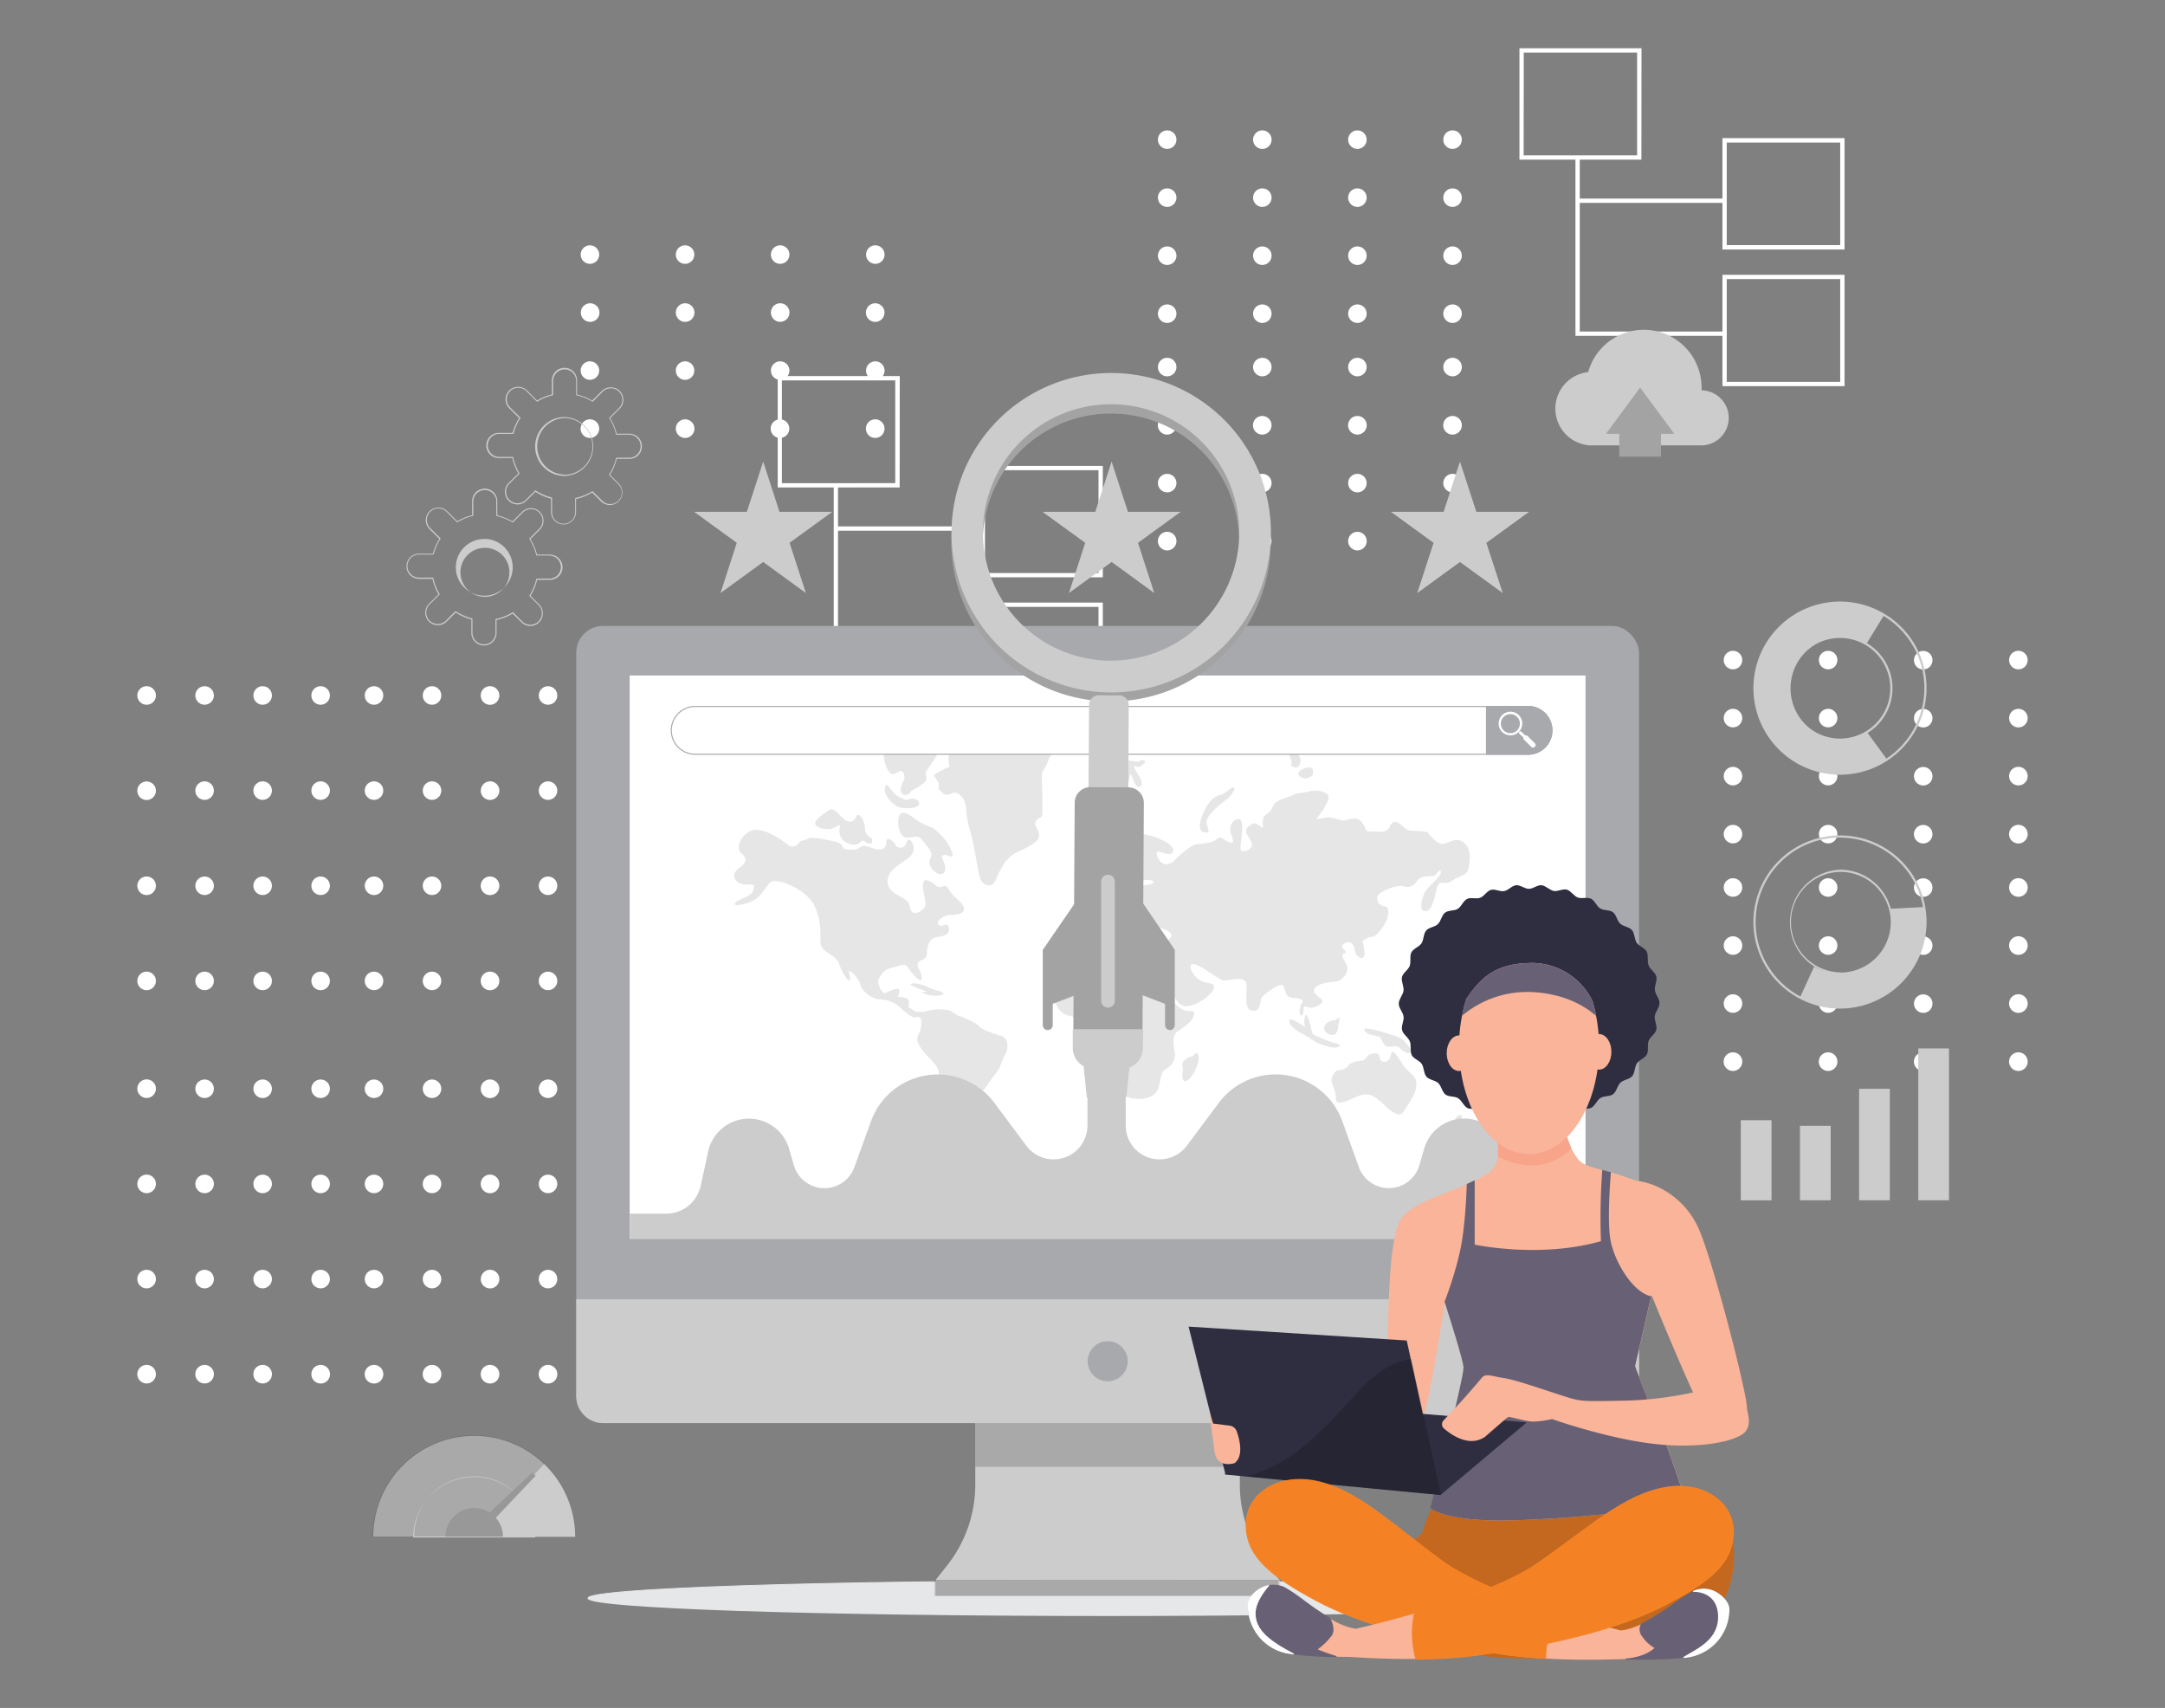 <svg id="ef14373c-96fa-4f86-8c21-c4b8b7423ccc" data-name="Layer 1" xmlns="http://www.w3.org/2000/svg" width="865.76" height="682.89" viewBox="0 0 865.76 682.89"><rect x="0" y="0" width="865.76" height="682.89" fill="#808080" stroke="none"/><g id="aebb2b91-57c2-419a-9eeb-df4a8d0e2b18" data-name="freepik--Graphics--inject-8"><path d="M656.38,63.83H607.61V19.3h48.81Zm-47.09-1.72h45.37V21H609.33Z" fill="#fff"/><path d="M737.6,154.39H688.79V109.87H737.6Zm-47.09-1.72h45.37V111.59H690.51Z" fill="#fff"/><path d="M737.6,99.76H688.79V55.23H737.6ZM690.51,98h45.37V57H690.51Z" fill="#fff"/><polygon points="690.44 134.28 630.01 134.28 630.01 63.04 631.73 63.04 631.73 132.56 690.44 132.56 690.44 134.28" fill="#fff"/><rect x="631.37" y="79.4" width="58.07" height="1.72" fill="#fff"/><path d="M359.76,194.9H311V150.37h48.81Zm-47.09-1.72H358V152.09H312.67Z" fill="#fff"/><path d="M441,285.46H392.16V240.93H441Zm-47.11-1.72h45.39V242.65H393.88Z" fill="#fff"/><path d="M441,230.83H392.16V186.3H441Zm-47.11-1.72h45.39V188H393.88Z" fill="#fff"/><polygon points="393.81 265.35 333.4 265.35 333.4 194.1 335.12 194.1 335.12 263.63 393.81 263.63 393.81 265.35" fill="#fff"/><rect x="334.76" y="210.47" width="58.07" height="1.72" fill="#fff"/><circle cx="466.74" cy="55.83" r="3.71" fill="#fff"/><circle cx="504.79" cy="55.83" r="3.71" fill="#fff"/><circle cx="542.81" cy="55.83" r="3.71" fill="#fff"/><circle cx="580.86" cy="55.83" r="3.71" fill="#fff"/><circle cx="466.74" cy="79.02" r="3.71" fill="#fff"/><circle cx="504.79" cy="79.02" r="3.71" fill="#fff"/><circle cx="542.81" cy="79.02" r="3.71" fill="#fff"/><circle cx="580.86" cy="79.02" r="3.71" fill="#fff"/><circle cx="466.74" cy="102.23" r="3.71" fill="#fff"/><circle cx="504.79" cy="102.23" r="3.71" fill="#fff"/><circle cx="542.81" cy="102.23" r="3.71" fill="#fff"/><circle cx="580.86" cy="102.23" r="3.71" fill="#fff"/><circle cx="466.74" cy="125.42" r="3.71" fill="#fff"/><circle cx="504.79" cy="125.42" r="3.71" fill="#fff"/><circle cx="542.81" cy="125.42" r="3.71" fill="#fff"/><circle cx="580.86" cy="125.42" r="3.71" fill="#fff"/><circle cx="466.74" cy="146.76" r="3.71" fill="#fff"/><circle cx="504.79" cy="146.76" r="3.71" fill="#fff"/><circle cx="542.81" cy="146.76" r="3.71" fill="#fff"/><circle cx="580.86" cy="146.76" r="3.71" fill="#fff"/><path d="M466.74,166.32a3.72,3.72,0,1,0,3.71,3.72,3.72,3.72,0,0,0-3.71-3.72Z" fill="#fff"/><path d="M504.79,166.32a3.72,3.72,0,1,0,3.69,3.73h0a3.7,3.7,0,0,0-3.68-3.72Z" fill="#fff"/><path d="M542.81,166.32a3.72,3.72,0,1,0,3.72,3.72,3.72,3.72,0,0,0-3.72-3.72Z" fill="#fff"/><path d="M580.86,166.32a3.72,3.72,0,1,0,3.71,3.72,3.72,3.72,0,0,0-3.71-3.72Z" fill="#fff"/><circle cx="466.74" cy="193.16" r="3.71" fill="#fff"/><circle cx="504.79" cy="193.16" r="3.71" fill="#fff"/><circle cx="542.81" cy="193.16" r="3.71" fill="#fff"/><circle cx="580.86" cy="193.16" r="3.71" fill="#fff"/><path d="M466.74,212.64a3.71,3.71,0,1,0,3.71,3.71,3.71,3.71,0,0,0-3.71-3.71Z" fill="#fff"/><path d="M504.79,212.64a3.71,3.71,0,1,0,3.69,3.73v0A3.71,3.71,0,0,0,504.79,212.64Z" fill="#fff"/><path d="M542.81,212.64a3.71,3.71,0,1,0,3.72,3.71,3.71,3.71,0,0,0-3.72-3.71Z" fill="#fff"/><path d="M580.86,212.64a3.71,3.71,0,1,0,3.71,3.71,3.71,3.71,0,0,0-3.71-3.71Z" fill="#fff"/><circle cx="693" cy="263.92" r="3.71" fill="#fff"/><circle cx="731.05" cy="263.92" r="3.71" fill="#fff"/><circle cx="769.08" cy="263.96" r="3.71" fill="#fff"/><path d="M807.14,267.63a3.71,3.71,0,1,0-3.72-3.71,3.71,3.71,0,0,0,3.72,3.71Z" fill="#fff"/><circle cx="693" cy="287.11" r="3.71" fill="#fff"/><circle cx="731.05" cy="287.11" r="3.71" fill="#fff"/><circle cx="769.08" cy="287.15" r="3.71" fill="#fff"/><path d="M807.14,283.42a3.71,3.71,0,1,0,3.71,3.71v0A3.71,3.71,0,0,0,807.14,283.42Z" fill="#fff"/><circle cx="693" cy="310.32" r="3.71" fill="#fff"/><circle cx="731.05" cy="310.32" r="3.71" fill="#fff"/><circle cx="769.08" cy="310.36" r="3.71" fill="#fff"/><path d="M807.14,306.61a3.71,3.71,0,1,0,3.71,3.71,3.71,3.71,0,0,0-3.71-3.71Z" fill="#fff"/><circle cx="693" cy="333.51" r="3.71" fill="#fff"/><circle cx="731.05" cy="333.51" r="3.71" fill="#fff"/><circle cx="769.07" cy="333.54" r="3.71" fill="#fff"/><path d="M807.14,329.8a3.72,3.72,0,1,0,3.71,3.71,3.71,3.71,0,0,0-3.71-3.71Z" fill="#fff"/><circle cx="693" cy="354.85" r="3.71" fill="#fff"/><circle cx="731.05" cy="354.85" r="3.71" fill="#fff"/><circle cx="769.08" cy="354.88" r="3.71" fill="#fff"/><path d="M807.14,358.56a3.72,3.72,0,1,0-3.72-3.71,3.71,3.71,0,0,0,3.72,3.71Z" fill="#fff"/><circle cx="693" cy="378.06" r="3.71" fill="#fff"/><circle cx="731.05" cy="378.06" r="3.71" fill="#fff"/><circle cx="769.08" cy="378.09" r="3.71" fill="#fff"/><path d="M807.14,374.34a3.72,3.72,0,1,0,3.71,3.72,3.71,3.71,0,0,0-3.71-3.72Z" fill="#fff"/><circle cx="693" cy="401.25" r="3.71" fill="#fff"/><circle cx="731.05" cy="401.25" r="3.71" fill="#fff"/><circle cx="769.08" cy="401.28" r="3.71" fill="#fff"/><path d="M807.14,397.53a3.72,3.72,0,1,0,3.71,3.72,3.72,3.72,0,0,0-3.71-3.72Z" fill="#fff"/><path d="M693,420.76a3.72,3.72,0,1,0,3.71,3.71,3.71,3.71,0,0,0-3.71-3.71Z" fill="#fff"/><path d="M731.05,420.76a3.72,3.72,0,1,0,3.71,3.71,3.71,3.71,0,0,0-3.71-3.71Z" fill="#fff"/><path d="M769.09,420.76a3.72,3.72,0,1,0,3.71,3.71,3.71,3.71,0,0,0-3.71-3.71Z" fill="#fff"/><path d="M807.14,420.76a3.72,3.72,0,1,0,3.71,3.71,3.71,3.71,0,0,0-3.71-3.71Z" fill="#fff"/><circle cx="235.91" cy="101.79" r="3.71" fill="#fff"/><circle cx="273.95" cy="101.79" r="3.71" fill="#fff"/><circle cx="311.98" cy="101.79" r="3.71" fill="#fff"/><circle cx="350.03" cy="101.79" r="3.71" fill="#fff"/><path d="M235.91,121.26a3.72,3.72,0,1,0,.17,0Z" fill="#fff"/><path d="M274,121.26a3.72,3.72,0,1,0,3.7,3.73h0A3.72,3.72,0,0,0,274,121.26Z" fill="#fff"/><path d="M311.91,121.26a3.71,3.71,0,1,0,.16,0Z" fill="#fff"/><path d="M350,121.26a3.72,3.72,0,1,0,3.71,3.72,3.73,3.73,0,0,0-3.71-3.72Z" fill="#fff"/><circle cx="235.91" cy="148.17" r="3.71" fill="#fff"/><circle cx="273.95" cy="148.17" r="3.71" fill="#fff"/><circle cx="311.98" cy="148.17" r="3.71" fill="#fff"/><circle cx="350.03" cy="148.17" r="3.71" fill="#fff"/><path d="M235.91,167.66a3.72,3.72,0,1,0,3.71,3.72,3.72,3.72,0,0,0-3.71-3.72Z" fill="#fff"/><path d="M274,167.66a3.72,3.72,0,1,0,3.7,3.73h0a3.7,3.7,0,0,0-3.68-3.72Z" fill="#fff"/><path d="M311.91,167.66a3.72,3.72,0,1,0,3.72,3.72,3.72,3.72,0,0,0-3.72-3.72Z" fill="#fff"/><path d="M350,167.66a3.72,3.72,0,1,0,3.71,3.72,3.73,3.73,0,0,0-3.71-3.72Z" fill="#fff"/><path d="M54.92,549.44a3.71,3.71,0,1,0,3.71-3.71,3.71,3.71,0,0,0-3.71,3.71Z" fill="#fff"/><path d="M54.92,511.41a3.71,3.71,0,1,0,3.71-3.71,3.71,3.71,0,0,0-3.71,3.71Z" fill="#fff"/><path d="M54.92,473.37a3.71,3.71,0,1,0,3.71-3.72,3.71,3.71,0,0,0-3.71,3.72Z" fill="#fff"/><path d="M62.34,435.32A3.71,3.71,0,1,0,58.63,439a3.71,3.71,0,0,0,3.71-3.71Z" fill="#fff"/><path d="M78.11,549.44a3.71,3.71,0,1,0,3.71-3.71,3.71,3.71,0,0,0-3.71,3.71Z" fill="#fff"/><circle cx="81.82" cy="511.41" r="3.71" fill="#fff"/><circle cx="81.82" cy="473.37" r="3.71" fill="#fff"/><circle cx="81.82" cy="435.32" r="3.71" fill="#fff"/><path d="M101.32,549.44a3.71,3.71,0,1,0,3.71-3.71,3.71,3.71,0,0,0-3.71,3.71Z" fill="#fff"/><circle cx="105.03" cy="511.41" r="3.71" fill="#fff"/><circle cx="105.03" cy="473.37" r="3.71" fill="#fff"/><circle cx="105.03" cy="435.32" r="3.71" fill="#fff"/><path d="M124.52,549.44a3.72,3.72,0,1,0,3.72-3.71,3.72,3.72,0,0,0-3.72,3.71Z" fill="#fff"/><circle cx="128.22" cy="511.41" r="3.71" fill="#fff"/><circle cx="128.22" cy="473.37" r="3.71" fill="#fff"/><circle cx="128.22" cy="435.32" r="3.71" fill="#fff"/><path d="M145.84,549.44a3.72,3.72,0,1,0,3.72-3.71,3.71,3.71,0,0,0-3.72,3.71Z" fill="#fff"/><circle cx="149.56" cy="511.41" r="3.71" fill="#fff"/><circle cx="149.56" cy="473.37" r="3.71" fill="#fff"/><circle cx="149.56" cy="435.32" r="3.71" fill="#fff"/><path d="M169.05,549.44a3.72,3.72,0,1,0,3.71-3.71,3.71,3.71,0,0,0-3.71,3.71Z" fill="#fff"/><circle cx="172.76" cy="511.41" r="3.71" fill="#fff"/><circle cx="172.76" cy="473.37" r="3.71" fill="#fff"/><circle cx="172.76" cy="435.32" r="3.71" fill="#fff"/><path d="M192.24,549.44a3.72,3.72,0,1,0,3.72-3.71,3.71,3.71,0,0,0-3.72,3.71Z" fill="#fff"/><path d="M192.24,511.41A3.72,3.72,0,1,0,196,507.7a3.71,3.71,0,0,0-3.72,3.71Z" fill="#fff"/><path d="M192.24,473.37a3.72,3.72,0,1,0,3.72-3.72,3.71,3.71,0,0,0-3.72,3.72Z" fill="#fff"/><path d="M192.24,435.32a3.72,3.72,0,1,0,3.72-3.71,3.71,3.71,0,0,0-3.72,3.71Z" fill="#fff"/><path d="M215.43,549.44a3.72,3.72,0,1,0,3.72-3.71h0A3.72,3.72,0,0,0,215.43,549.44Z" fill="#fff"/><circle cx="219.15" cy="511.41" r="3.71" fill="#fff"/><circle cx="219.15" cy="473.37" r="3.71" fill="#fff"/><circle cx="219.15" cy="435.32" r="3.71" fill="#fff"/><path d="M54.92,392.2a3.71,3.71,0,1,0,3.71-3.71,3.71,3.71,0,0,0-3.71,3.71Z" fill="#fff"/><path d="M54.92,354.16a3.71,3.71,0,1,0,3.71-3.71,3.71,3.71,0,0,0-3.71,3.71Z" fill="#fff"/><path d="M54.92,316.11a3.71,3.71,0,1,0,3.76-3.66h0A3.7,3.7,0,0,0,54.92,316.11Z" fill="#fff"/><path d="M62.34,278.07a3.71,3.71,0,1,0-3.71,3.71,3.71,3.71,0,0,0,3.71-3.71Z" fill="#fff"/><circle cx="81.82" cy="392.2" r="3.71" fill="#fff"/><circle cx="81.82" cy="354.16" r="3.71" fill="#fff"/><circle cx="81.82" cy="316.11" r="3.71" fill="#fff"/><circle cx="81.82" cy="278.07" r="3.71" fill="#fff"/><circle cx="105.03" cy="392.2" r="3.71" fill="#fff"/><circle cx="105.03" cy="354.16" r="3.71" fill="#fff"/><circle cx="105.03" cy="316.11" r="3.71" fill="#fff"/><circle cx="105.03" cy="278.07" r="3.71" fill="#fff"/><circle cx="128.22" cy="392.2" r="3.71" fill="#fff"/><circle cx="128.22" cy="354.16" r="3.71" fill="#fff"/><circle cx="128.22" cy="316.11" r="3.71" fill="#fff"/><circle cx="128.22" cy="278.07" r="3.71" fill="#fff"/><circle cx="149.56" cy="392.2" r="3.71" fill="#fff"/><circle cx="149.56" cy="354.16" r="3.71" fill="#fff"/><circle cx="149.56" cy="316.11" r="3.71" fill="#fff"/><circle cx="149.56" cy="278.07" r="3.71" fill="#fff"/><circle cx="172.76" cy="392.2" r="3.71" fill="#fff"/><circle cx="172.76" cy="354.16" r="3.71" fill="#fff"/><circle cx="172.76" cy="316.11" r="3.71" fill="#fff"/><circle cx="172.76" cy="278.07" r="3.71" fill="#fff"/><path d="M192.24,392.2a3.72,3.72,0,1,0,3.72-3.71,3.71,3.71,0,0,0-3.72,3.71Z" fill="#fff"/><path d="M192.24,354.16a3.72,3.72,0,1,0,3.72-3.71,3.71,3.71,0,0,0-3.72,3.71Z" fill="#fff"/><path d="M192.24,316.11A3.72,3.72,0,1,0,196,312.4a3.72,3.72,0,0,0-3.72,3.71Z" fill="#fff"/><path d="M192.24,278.07a3.72,3.72,0,1,0,3.72-3.71,3.71,3.71,0,0,0-3.72,3.71Z" fill="#fff"/><circle cx="219.15" cy="392.2" r="3.71" fill="#fff"/><circle cx="219.15" cy="354.16" r="3.71" fill="#fff"/><circle cx="219.15" cy="316.11" r="3.71" fill="#fff"/><circle cx="219.15" cy="278.07" r="3.71" fill="#fff"/></g><path d="M680.44,156V155a23.09,23.09,0,0,0-45.34-6.22A14.7,14.7,0,0,0,635,178v.08h45.21a11,11,0,1,0,.18-22Z" fill="#ccc"/><polygon points="669.53 173.46 655.87 154.96 642.2 173.46 647.53 173.46 647.53 182.58 664.2 182.58 664.2 173.46 669.53 173.46" fill="#ccc"/><g opacity="0.2"><polygon points="669.53 173.46 655.87 154.96 642.2 173.46 647.53 173.46 647.53 182.58 664.2 182.58 664.2 173.46 669.53 173.46"/></g><g id="a0956325-f1a2-4fee-9645-4a6dfb6430d6" data-name="freepik--Gears--inject-2"><path d="M193.54,258.07h-.26a5,5,0,0,1-4.78-5.3v-5.1a21.75,21.75,0,0,1-6.26-2.75l-3.59,3.58a5,5,0,0,1-7.12-7.12l3.83-3.76a21.13,21.13,0,0,1-2.43-6.18h-5.35a5,5,0,1,1,0-10.07h5.53a21.29,21.29,0,0,1,2.59-5.9l-3.95-3.93a5,5,0,0,1,7.13-7.12l4,4a21.12,21.12,0,0,1,5.92-2.43v-5.58a5,5,0,0,1,10.07,0v5.63a21.74,21.74,0,0,1,6.07,2.43l3.82-3.82a5,5,0,0,1,7.11,7.12l-3.76,3.77a21.08,21.08,0,0,1,2.62,6.18h5.11a.2.2,0,0,1,.15.06,5,5,0,0,1-.14,10.06h-5.07a21.32,21.32,0,0,1-2.64,6.37l3.47,3.47a5.06,5.06,0,0,1,0,7.13h0a5,5,0,0,1-7.1,0L205,245.32a21.06,21.06,0,0,1-6.44,2.58v4.88a4.34,4.34,0,0,1,0,.51A5,5,0,0,1,193.54,258.07Zm-11.32-13.64a.2.2,0,0,1,.11,0,21.08,21.08,0,0,0,6.44,2.83.23.23,0,0,1,.16.21v5.28a4.62,4.62,0,0,0,4.37,4.86,4.62,4.62,0,0,0,4.84-4.37,3.84,3.84,0,0,0,0-.48v-5.06a.21.21,0,0,1,.17-.21,20.6,20.6,0,0,0,6.62-2.66.23.23,0,0,1,.27,0l3.62,3.62a4.61,4.61,0,0,0,6.51,0h0a4.62,4.62,0,0,0,0-6.52l-3.59-3.59a.21.21,0,0,1,0-.27,20.87,20.87,0,0,0,2.71-6.54.21.21,0,0,1,.21-.17h5.23a4.61,4.61,0,0,0,0-9.21.29.29,0,0,1-.13-.05h-5.14a.21.21,0,0,1-.21-.17,20.71,20.71,0,0,0-2.69-6.35.23.23,0,0,1,0-.27l3.88-3.89a4.6,4.6,0,0,0-6.51-6.51l-3.93,3.93a.21.21,0,0,1-.26,0,21.48,21.48,0,0,0-6.26-2.5.22.22,0,0,1-.17-.21v-5.79a4.61,4.61,0,0,0-9.21,0v5.74a.21.21,0,0,1-.17.21,20.61,20.61,0,0,0-6.11,2.5.21.21,0,0,1-.26,0l-4.14-4.15a4.61,4.61,0,1,0-6.53,6.51l4.07,4.06a.21.21,0,0,1,0,.27,20.76,20.76,0,0,0-2.66,6.08.23.23,0,0,1-.21.16h-5.7a4.61,4.61,0,1,0,0,9.22h5.52a.21.21,0,0,1,.21.17,20.83,20.83,0,0,0,2.5,6.35.21.21,0,0,1,0,.26l-3.94,3.89a4.6,4.6,0,1,0,6.51,6.5l3.71-3.7A.25.25,0,0,1,182.22,244.43ZM194,238.64h-.05a.21.21,0,0,1-.12,0,9.8,9.8,0,1,1,.17,0Zm-.05-23.12a11.33,11.33,0,1,0,0,22.65.28.28,0,0,1,.12,0,11.35,11.35,0,0,0-.12-22.69Z" fill="#ccc"/><path d="M225.39,209.68h-.26a5.06,5.06,0,0,1-4.78-5.3v-5a21.25,21.25,0,0,1-6.24-2.75l-3.59,3.58a5,5,0,1,1-7.13-7.12l3.91-3.78a21.64,21.64,0,0,1-2.43-6.17h-5.35a5,5,0,0,1-.07-10.06H205a21.42,21.42,0,0,1,2.59-5.9l-3.94-3.93a5,5,0,0,1,0-7.12h0a5,5,0,0,1,3.55-1.46h0a5,5,0,0,1,3.56,1.47l4,4a21.12,21.12,0,0,1,5.92-2.43V152.1a5,5,0,0,1,10.07,0v5.63a21.44,21.44,0,0,1,6.07,2.43l3.82-3.82a5,5,0,0,1,3.56-1.47,5,5,0,0,1,3.57,8.59l-3.78,3.77a21.2,21.2,0,0,1,2.62,6.18h5.07a5,5,0,0,1,0,10.07h-5.07a21.39,21.39,0,0,1-2.67,6.37l3.47,3.47a5,5,0,0,1-7.11,7.13l-3.51-3.51a21.16,21.16,0,0,1-6.44,2.58v4.88a4.34,4.34,0,0,1,0,.51A5,5,0,0,1,225.39,209.68Zm-11.31-13.59a.19.19,0,0,1,.12,0,20.71,20.71,0,0,0,6.42,2.82.23.23,0,0,1,.16.21v5.23a4.62,4.62,0,1,0,9.22.49,3.68,3.68,0,0,0,0-.47v-5.07a.21.21,0,0,1,.17-.21,20.8,20.8,0,0,0,6.62-2.65.2.2,0,0,1,.26,0l3.63,3.62a4.61,4.61,0,1,0,6.51-6.52L243.6,190a.21.21,0,0,1,0-.26,21.09,21.09,0,0,0,2.74-6.55.21.21,0,0,1,.21-.17h5.23a4.61,4.61,0,0,0,0-9.21h-5.23a.21.21,0,0,1-.21-.17,20.82,20.82,0,0,0-2.69-6.35.23.23,0,0,1,0-.27l3.89-3.89a4.61,4.61,0,0,0-3.26-7.87h0a4.64,4.64,0,0,0-3.26,1.36l-3.93,3.93a.21.21,0,0,1-.26,0,21.21,21.21,0,0,0-6.26-2.5.21.21,0,0,1-.17-.21V152.1a4.61,4.61,0,0,0-9.21,0v5.74a.21.21,0,0,1-.17.21,20.71,20.71,0,0,0-6.1,2.5.23.23,0,0,1-.27,0l-4.14-4.15a4.57,4.57,0,0,0-3.26-1.34h0a4.55,4.55,0,0,0-3.25,1.34h0a4.61,4.61,0,0,0,0,6.5l4.06,4.06a.21.21,0,0,1,0,.27,20.88,20.88,0,0,0-2.66,6.08.21.21,0,0,1-.21.16h-5.75a4.61,4.61,0,0,0,.06,9.21H205a.21.21,0,0,1,.21.16,21.07,21.07,0,0,0,2.51,6.36.23.23,0,0,1,0,.27l-4,3.89a4.61,4.61,0,0,0,6.53,6.51l3.71-3.71A.22.22,0,0,1,214.08,196.09Zm11.76-5.79a.23.23,0,0,1-.14,0A11.76,11.76,0,0,1,214,178.52a11.78,11.78,0,0,1,11.75-11.77h0a11.78,11.78,0,0,1,.05,23.55Zm0-.47a.25.25,0,0,1,.12,0,11.35,11.35,0,0,0-.13-22.69h0a11.33,11.33,0,0,0,0,22.65Z" fill="#ccc"/></g><path d="M189.64,574.1a40.38,40.38,0,0,0-40.38,40.36H230A40.38,40.38,0,0,0,189.64,574.1Z" fill="#ccc"/><g opacity="0.2"><path d="M197.61,606.41l19.84-21.17a40.36,40.36,0,0,0-68.19,29.23h48.21Z" fill="#231f20"/><path d="M197.47,614.69H149.26a.18.18,0,0,1-.15-.07.2.2,0,0,1-.06-.15,40.57,40.57,0,0,1,68.54-29.39.21.21,0,0,1,0,.3l-19.78,21.11-.13,8A.23.23,0,0,1,197.47,614.69Zm-48-.43h47.78l.14-7.86a.2.2,0,0,1,.06-.14l19.68-21a40.14,40.14,0,0,0-67.66,29Z" fill="#231f20"/></g><path d="M213.86,614.73H165.42a.22.22,0,0,1-.22-.22,24.44,24.44,0,0,1,48.87,0A.22.22,0,0,1,213.86,614.73Zm-48.23-.43h48a24,24,0,0,0-48,0Z" fill="#ccc"/><path d="M214.18,590.05l-1.34-1.34-17,16a11.41,11.41,0,0,0-6.19-1.82,11.53,11.53,0,0,0-11.53,11.53h23a11.5,11.5,0,0,0-2.85-7.58Z" fill="#ccc"/><path d="M214.18,590.05l-1.34-1.34-17,16a11.41,11.41,0,0,0-6.19-1.82,11.53,11.53,0,0,0-11.53,11.53h23a11.5,11.5,0,0,0-2.85-7.58Z" fill="#231f20" opacity="0.3"/><path d="M735.79,309.76a34.62,34.62,0,1,1,34.62-34.62A34.66,34.66,0,0,1,735.79,309.76Zm0-68.35a33.73,33.73,0,1,0,33.73,33.73A33.76,33.76,0,0,0,735.79,241.41Zm0,54.78h0a21,21,0,1,1,21-21A21,21,0,0,1,735.79,296.19Zm0-41.11a20.11,20.11,0,0,0,0,40.22h0a20.11,20.11,0,0,0,0-40.22Z" fill="#ccc"/><path d="M754.67,303.76l-8.1-11.09a20.33,20.33,0,0,1-10.78,3.08,20.56,20.56,0,0,1,0-41.09,20.27,20.27,0,0,1,10.52,2.87l7.15-11.67a34.17,34.17,0,1,0,1.31,57.83Z" fill="#ccc"/><path d="M735.79,403.26a34.62,34.62,0,1,1,34.62-34.62A34.66,34.66,0,0,1,735.79,403.26Zm0-68.35a33.73,33.73,0,1,0,33.73,33.73A33.76,33.76,0,0,0,735.79,334.91Zm.11,54.83h-.11a.44.44,0,0,1-.25-.08,21,21,0,0,1,.28-41.94h0a21,21,0,0,1,0,42Zm-.08-41.13a20.09,20.09,0,0,0,0,40.17.45.45,0,0,1,.25.07,20.12,20.12,0,0,0-.2-40.24Z" fill="#ccc"/><path d="M756.35,368.77a20.54,20.54,0,0,1-30.89,17.72L719.71,399A34.17,34.17,0,0,0,770,368.77a33,33,0,0,0-.58-6.12l-13.72.73A21.25,21.25,0,0,1,756.35,368.77Z" fill="#ccc"/><rect x="696.13" y="447.89" width="12.28" height="32.04" fill="#ccc"/><rect x="719.79" y="450.13" width="12.28" height="29.78" fill="#ccc"/><rect x="743.44" y="435.33" width="12.28" height="44.58" fill="#ccc"/><rect x="767.1" y="419.19" width="12.28" height="60.72" fill="#ccc"/><g id="b83997b0-02ca-439c-a3b6-08c0f1ade528" data-name="freepik--Stars--inject-2"><polygon points="305.19 184.55 311.7 204.64 332.81 204.64 315.74 217.03 322.26 237.12 305.19 224.7 288.12 237.12 294.63 217.03 277.56 204.64 298.67 204.64 305.19 184.55" fill="#ccc"/><polygon points="444.52 184.55 451.04 204.64 472.14 204.64 455.07 217.03 461.59 237.12 444.52 224.7 427.45 237.12 433.96 217.03 416.89 204.64 438 204.64 444.52 184.55" fill="#ccc"/><polygon points="583.82 184.55 590.37 204.64 611.47 204.64 594.38 217.03 600.92 237.12 583.82 224.7 566.75 237.12 573.27 217.03 556.2 204.64 577.3 204.64 583.82 184.55" fill="#ccc"/></g><ellipse cx="443.08" cy="638.96" rx="207.94" ry="6.95" fill="#e6e7e8"/><path d="M443.08,646.13c-55.54,0-107.76-.73-147-2-19.1-.64-34.1-1.38-44.57-2.21-16.54-1.31-16.54-2.44-16.54-2.92s0-1.61,16.54-2.92c10.47-.83,25.47-1.57,44.57-2.21,39.28-1.31,91.5-2,147-2s107.77.73,147.05,2c19.1.64,34.09,1.38,44.57,2.21,16.54,1.31,16.54,2.44,16.54,2.92s0,1.61-16.54,2.92c-10.48.83-25.47,1.57-44.57,2.21C550.85,645.4,498.63,646.13,443.08,646.13Zm0-13.91c-55.54,0-107.75.72-147,2-57.77,1.93-60.69,4.25-60.69,4.7s2.92,2.77,60.69,4.7c39.28,1.31,91.49,2,147,2s107.76-.73,147-2c57.77-1.93,60.7-4.26,60.7-4.7s-2.93-2.77-60.7-4.7C550.84,632.94,498.62,632.22,443.08,632.22Z" fill="#e6e7e8"/><rect x="230.43" y="250.26" width="425" height="318.75" rx="10.72" fill="#a7a9ac"/><path d="M495.8,593.58v-35.9H390v35.9a52,52,0,0,1-11.22,32.28l-4.63,5.84H511.66L507,625.86A52,52,0,0,1,495.8,593.58Z" fill="#ccc"/><g opacity="0.2"><rect x="390.04" y="557.68" width="105.74" height="28.82" fill="#231f20"/></g><rect x="374.19" y="631.7" width="137.49" height="6.41" fill="#ccc"/><g opacity="0.2"><rect x="373.76" y="631.7" width="137.49" height="6.41" fill="#231f20"/></g><path d="M230.43,519.5h425v38.82A10.72,10.72,0,0,1,644.7,569H241.15a10.72,10.72,0,0,1-10.72-10.72h0Z" fill="#ccc"/><rect x="251.8" y="270.09" width="382.24" height="225.2" fill="#fff"/><g opacity="0.1"><path d="M320.09,336.29s-2.14,3.79-5.06,1.44-10.11-7.23-14.64-5.55-6.13,7.24-4,8.92,2.65,3.62-.81,6-1.86,5.55,1.08,6.32,5.05-.48,4.79,1.27,0,2.64-4.53,4.57-4.26,3.62,1.59,1.94,6.66-5.55,9.32-8.21,14.12,2.66,17.32,8.21,2.93,11.08,2.93,15.43,6.12,4.82,7.45,8.69,3.79,7.47,4.26,6.51-.27-2.18-.27-3.38,4,2.64,4.54,5.3,5.05,5.79,7.44,5.79A12.93,12.93,0,0,1,359,402c1.61,1.44,5.34,4.83,6.66,4.83s1.33-.73,2.14,0,.8,2.9.26,5.06-2.66,2.89.27,7.24,7.15,6.41,7.15,10.49-4.52,19-4.52,23.4,4.26,9.41,5.86,8.92.27-2.89.27-5.05,2.67-3.86,2.67-5.79,1.86-4.1,3.45-5.55,4.26-2.4,5.86-4.82,4.26-4.58,5.33-6.32a57.57,57.57,0,0,1,3.72-5.05c2.41-3.14,2.41-5.55,3.8-7.73s1.6-6.51-1.6-7.47-7.72-2.41-8.84-3.85-6.92-3.87-8-4.11-2.66-2.16-4.79-2.4a30.43,30.43,0,0,0-4.26-.24,28,28,0,0,0-4.8,1h-3.46l-2.93-1.94s1.07-3.13-1.06-3.61a15.76,15.76,0,0,0-3.2-.48s1.6-2.9,0-3.14-4.53,1.68-5.32,1.68-3.47-4.09-2.14-6,2.4-3.61,5.06-4.09,5.05-2.42,6.65,0,5.33,6.75,5.33,4.09-1.87-4.09-1.6-5.77,3.72-1,3.72-4.35,1.34-5.31,2.94-6,6.13-.24,5.85-3.62-2.39-.24-4-1.45,1.61-4.09,4.81-4.09,5.85-.73,5.05-3.14-4.26-3.85-5.86-7-3.19.24-5.06-1.45-5.05-3.8-5.32-.72,1.59,7,.8,8.92-4.53,3.86-5.59,1.69,0-3.13-2.93-4.82-6.13-3.14-6.4-6.32,1.87-5.31,4.53-7.24,6.13-3.62,5.86-6.76-2.4-4.33-2.93-1.92a2.4,2.4,0,0,1-4.53.48c-1.06-1.93-3.46-2.89-3.46-1.2s-.53,3.37-2.67,3.37-5.32-1.69-6.65-1.45-1.87,1.45-3.46,1.45-4.26.49-4.79-1.26-4-2.16-6.4-2.65a26.21,26.21,0,0,0-6.66-.72A13.26,13.26,0,0,1,320.09,336.29Z"/><path d="M376,396.33s-1.34,0-5.6-1.92-7.72-1.26-5.59-.25,6.12,2.41,6.12,2.41-4.52-.24-.53,1S379.74,397.79,376,396.33Z"/><path d="M428.47,383.79a28.09,28.09,0,0,1-2.14,5.31c-.79,1-4,2.42-4.79,5.06a11.87,11.87,0,0,0,1.6,8.92c1.6,2.42,2.93,2.66,6.66,3.63s9.31,0,11.45.24-.8,4.1-.8,5.3,5.33,3.62,5.59,5.79-2.12,6.76,0,9.64,2.93,4.83,2.93,6.52-.79,4.34,4.53,5.06,9.05-1.44,9.86-4.58.8-6.32,3.18-7.48a6.31,6.31,0,0,0,3.2-6.75c-.53-2.65-1.06-6.51,1.06-8s6.4-4.1,6.67-6.75-2.13-.24-5.59-2.66-7.19-9.64-8-11.56-.8-3.63,2.12,0,3.73,10.84,8.26,10.84,10.92-5.05,11.18-7.47-2.65-1-5.85-3.13-5.33-7.49-1.34-6,9.33,6.32,11.45,6.32,8.52-2.18,8.79,1.68-1.26,10.11,2.4,10.38,2.67-3.87,3.73-5.31,6.93-5.79,8.26-4.83.53,4.83,4,5,4.79,1,3.73,2.18-1.33,5.3,0,4.81-.27-4.57,2.14-3.37,6.11-1.2,6.11-2.41-4.52-2.65-3.19-4.82,5.59-2.66,8.51-2.9,5.6-4.34,4.28-6.75-2.4-4.1-.81-4.58-1.06-1.93-1.06-2.66,2.4-2.65,4-1.2.8,3.38,2.14,4.83,2.92,1.2,2.92-.73a27.07,27.07,0,0,0-.8-5.06s2.4-1.93,3.73-1.69,5.06-4.1,6.13-7.23.27-5.06-1.34-5.06S549.1,359,552,357.07s7.46-3.38,9.59-2.65,3.79-.25,5-2.17,4.53-1.93,6.12-1.93,3.2-3.62,3.46-1.68-5.58,6-6.66,8.67-2.12,6.76.27,7,3.46-3.87,4-5.79.81-5.31,2.4-5.55,2.41.72,4.79-1,5.6-1.93,6.14-4.35,1.59-7.71-1.34-10.36-4.8-1-8,0-6.92-4.59-6.92-4.59a42,42,0,0,0-6.13-.48c-3.2,0-4.52-3.37-6.66-3.61s-1.86,2.89-4,3.61-2.65.24-4.26.24-3.18.48-3.72-1-1.86-3.86-3.72-4.1-4,.73-5.06.73-4.79-1.27-5.85-1.27-5.06.73-5.06.73,5.86-7.48,4.79-9.4-5.33-2.42-7.72-1.69-4.79.48-6.39,1.45-6.12,1.68-7.46,3.61-1.06,2.66-2.92,3.86-1.87,3.13-1.61,5.06-2.39-2.18-4.26-1-2.93,1.94-2.4,3.62,2.67,3.63,2.14,5.31-4.53,3.13-4.53.72,2.12-11.81-.8-11.57-3.72,3.62-2.93,6,1.33,3.38-.26,3.38-3.8-3.14-5.33-1.46-6.13,1.94-8.26,2.18-5.32,3.37-6.92,4.57-2.13,3.15-5.05,3.39-4.79-5.06-3.45-5.06,6.11,2.42,6.11-.48-7.45-5.79-11.18-6.32-9.58,1-10.65,4.1-.54,7.72-4,10.86-5.6,6.75-2.93,6.75,4.26-3.62,4.52-.72a2.32,2.32,0,0,0,2.36,2.26,2.29,2.29,0,0,0,1.9-1.06c.8-1.44.8-4.34.8-7s4.79-7.49,5.6-5.31-2.67,5.55-2.67,7.71,4,.49,6.13.49,3.72,1.44.27,1.92-3.73.48-4.54,2.66.28,3.61-2.92,4.35S441,360.34,439.4,363s-2.4,4.11-4,4.59-4.8.24-4.27,2.41,2.13,1,1.34,3.14-3.47-1.27-4.53.48,1.59,9.4,4,7.23a17.39,17.39,0,0,0,3.73-5.55s2.38-.24,2.92-1.27,4-3.13,5,0,2.66,2.42,2.66,3.86-2.66,3.13-.27,2.17,3.79-.72,2.93-3.61-3.79-6.32-2.13-5.55a11.35,11.35,0,0,1,4.27,4.81c.8,1.7,4.79,6.53,5.32,4.59s-.53-5.31.27-5.31,2.4-1.92,2.93-3.79,7.18.24,8.52,1.94-1.34,3.37-4.21,3.37-6.66,1.92-4.26,3.62,6.12-1.94,6.65.72-.8,5-2.92,5-4.8-1-6.66-1-2.14,2.41-5.59,1.69-4.27-3.61-6.93-5.31-5.05-.48-7.19.24S429.81,381.86,428.47,383.79Z"/><path d="M493.71,315.54a12.1,12.1,0,0,1-3.46,4.34c-2.13,1.45-7.73,6-7.73,8.68s2.4,5.06-1.32,4.1.79-10.61,3.46-13,2.67-1.2,4.79-2.41S493.44,313.61,493.71,315.54Z"/><path d="M533.92,407.91s-3.19,0-4.26,2.42,3.2,4.57,4.53,2.89.8-3.87,1.33-5.06S535.52,406.46,533.92,407.91Z"/><path d="M524.62,412.49s-1.86-8.85-2.67-6.32a7.35,7.35,0,0,0,0,4.59s-7.18-5.31-6.38-2.18,6.38,5.06,9,7,2.93,1.69,6.66,2.89,6.12-.72,3.2-1.27-7.73-2.89-8.85-3.37A1.69,1.69,0,0,1,524.62,412.49Z"/><path d="M556.29,413.7s-12-4.1-10.65-1.69,5.6,1.69,6.39,2.89,1.33,3.62,3.2,3.62,3.47-.72,4.53.49,3.46,2.89,4.26,1.68-1.06-2.65-2.4-4.34S556.29,413.7,556.29,413.7Z"/><path d="M556.29,421.17s-.26,3.63-2.93,3.38-.53-3.86-4-3.38-2.92,2.9-4.79,2.9-5.06,1-5.33,1.93-2.4,1.93-4,1.93-3.2,3.14-2.67,4.82,1.6,3.86,1.6,5.55,0,3.13,2.93,2.41,7.46-4.1,10.92-2.89,6.4,5.31,8.52,6.51,3.46,2.41,5.32-.72,4.54-6.32,4.54-10.11-2.93-4.1-5.34-7.72S557.09,419.25,556.29,421.17Z"/><path d="M582.13,446.74s.8.48-1.87,1.68-3.2,2.9-1.26,3.87,4.26-2.65,5-3.87S585.58,444.33,582.13,446.74Z"/><path d="M476.94,422.38s-1.27-.24-3.2,1.45-.27,2.65-.8,4.82,0,4.58,2.14,3.14,4.26-6.51,4.26-8.44S478.79,419.73,476.94,422.38Z"/><path d="M455.9,304s.27,1-3.2.24-4.52,1.2-5.32,1.44-4.8-2.16-4.54.73,3.73,6.75,5.06,4.58.26,0-1.34,2.17,1.87,5.06,3.46,3.14,1.61-8.45,2.4-6.33,2.13,6,3.8,4.34-2.67-6.32-2.67-7.71.8,1,2.93-.48S458.29,303.73,455.9,304Z"/><path d="M524.87,310s1.06-3.38-1.59-3.14-5.6,2.17-3.2,3.79S524.87,310,524.87,310Z"/><path d="M520.08,303.49c-.53-1-2.67-7.73-4.26-5.79s.79,7,.79,7-1.06,1.93,1.33,2.17S520.08,303.49,520.08,303.49Z"/><path d="M394.42,294.08c-1.27.23-6.65-3.37-9.59-1s-3.19,3.87-4.79,7.24,0,5.55-.54,6.32.28-.48-2.92,1.44-3.79,1.27-1.87,3.87-.8,2.64,2.14,5.06,4-1.92,7.19,1,1.59,6.51,3.79,13.74,3.19,18.81,4.79,20.74,4.26,2.42,5.59-.72,3.79-8.68,7.72-10.61,9.6-4.34,9.6-7-2.14-3.85-1.34-5.78,2.66-.49,2.66-3.62v-6.51c0-2.65-.53-8.92,0-9.66a19,19,0,0,0,2.39-4.57c0-.72,1.87-2.9,2.4-3.62a7.3,7.3,0,0,0,1.07-3.13c0-.74,1.34-2.42-1.07-1.46s-2.4,3.14-4.26,4.35-4.26,1.92-4.26-.48,2.67-5.31,0-5.55a16.2,16.2,0,0,0-5.58.72s2.65-1.26,3.45-1.69,3.46-.72,4.26-1.44a4.92,4.92,0,0,0,1.07-2.42,5.16,5.16,0,0,0-2.4-1.44c-1.59-.49-1.59-2.17-3.2-2.65a44.63,44.63,0,0,0-6.32-.72s-5,1.44-6.13,1.92a31.51,31.51,0,0,0-3.1,1.62s-.79,2.4,0,3.37S397.05,293.6,394.42,294.08Z"/><path d="M377.6,296s-1.26,2.66-2.13,4.35a39,39,0,0,1-3.19,5.3c-1.34,1.93-2.13,2.89-2.13,3.63s1.26,2.16-.8,3.85a34.17,34.17,0,0,1-5.06,3.14,2.31,2.31,0,0,1-2.93,1.44c-2.14-.72-.8-4.34,0-5.54s0-4.59-1.59-3.87-2.67,2.18-4.27.24-2.13-5.78-2.13-7.71,0-4.59,1.59-3.61,6.67,3.79,7.46,3.37-1.06-2.41-2.12-3.85-3.46-3.14-.53-4.59,6.12-1.7,8.25-2.9,3.45-2.17,6.12-1.44,5.06,0,5.87,1.92a12.59,12.59,0,0,1,.79,4.11Z"/><path d="M362.42,319.88a18.76,18.76,0,0,1-3.2-1.44c-2.92-1.45-4.52-6.76-5.32-3.63s3.2,6.76,5.06,7.73,9.59,1,8.52-1.7S362.42,319.88,362.42,319.88Z"/><path d="M373.08,331a31.29,31.29,0,0,1-6.93-3.37c-1.86-1.45-5-3.87-6.32-1.93s-.54,7.72,1.59,8.92,5.33-1.45,7.2,1,4.26,4.83,3.79,6.51-1.61,3.14.53,5.55,5.06,2.65,5.06-.48-2.67-5.06-.54-5.31,4.26,2.17,3.2-1.2a16.43,16.43,0,0,0-3.46-5.79A33.44,33.44,0,0,0,373.08,331Z"/><path d="M348.58,335.07a3.86,3.86,0,0,1-2.67-3.85c0-3.14-2.66-7-3.46-4.83s-2.67,2.9-4.79,1.26-4.26-5.3-6.4-3.62-8.52,5.31-3.18,7,7.18-1.69,7.71-1-.53.49,0,3.38,3.46,4.34,5.86,4.34,2.94-2.41,4-1.44S349.64,338.45,348.58,335.07Z"/></g><path d="M450.76,544.23a7.84,7.84,0,1,0-7.84,7.84,7.84,7.84,0,0,0,7.84-7.84Z" fill="#a7a9ac"/><path d="M442.92,552.28a8,8,0,1,1,8.05-8A8.06,8.06,0,0,1,442.92,552.28Zm0-15.67a7.62,7.62,0,1,0,7.62,7.62A7.63,7.63,0,0,0,442.92,536.61Z" fill="#a7a9ac"/><path d="M611.05,301.58H278a9.56,9.56,0,0,1-9.56-9.55h0a9.56,9.56,0,0,1,9.56-9.56H611.05a9.58,9.58,0,0,1,9.56,9.56h0A9.56,9.56,0,0,1,611.05,301.58Z" fill="#fff"/><path d="M278,301.79a9.77,9.77,0,1,1,0-19.54H611.05a9.77,9.77,0,1,1,0,19.54H278Zm0-19.11a9.34,9.34,0,1,0,0,18.68H611.05a9.34,9.34,0,1,0,0-18.68Z" fill="#a7a9ac"/><path d="M611.05,301.58H594.43V282.46h16.62a9.58,9.58,0,0,1,9.56,9.56h0a9.56,9.56,0,0,1-9.56,9.56Z" fill="#a7a9ac"/><path d="M611.05,301.79H594.43a.21.21,0,0,1-.21-.21V282.46a.21.21,0,0,1,.21-.21h16.62a9.77,9.77,0,1,1,0,19.54Zm-16.4-.43h16.4a9.34,9.34,0,1,0,0-18.68h-16.4Z" fill="#a7a9ac"/><path d="M607.26,285.84a4.73,4.73,0,1,0,.21,6.68,4.73,4.73,0,0,0-.21-6.68Zm-.49,6.1a3.81,3.81,0,1,1-.18-5.38h0A3.83,3.83,0,0,1,606.77,291.94Z" fill="#fff"/><path d="M610.81,294.23a.79.79,0,0,0-.78-.12l-1.71-1.6a.48.48,0,0,0-.65,0l-.15.17a.44.44,0,0,0,0,.63h0l1.69,1.59a.77.77,0,0,0,.2.84l2.9,2.84a1,1,0,0,0,1.44,0h0a1,1,0,0,0,0-1.45h0Z" fill="#fff"/><path d="M618.68,485.23a14.11,14.11,0,0,1-13.83-11.09l-3-13.82a16.62,16.62,0,0,0-16.3-13.08h0a16.65,16.65,0,0,0-16,11.9l-2,6.86a12.72,12.72,0,0,1-24.13.7l-6.67-18.49A28.37,28.37,0,0,0,487.35,441l-12.75,17.1a13.6,13.6,0,0,1-10.89,5.45h0a13.49,13.49,0,0,1-13.54-13.44h0V438h-15.3v12.12a13.57,13.57,0,0,1-24.43,8L397.69,441a28.37,28.37,0,0,0-49.37,7.24l-6.68,18.49a12.73,12.73,0,0,1-24.14-.7l-2-6.86a16.71,16.71,0,0,0-32.31,1.18l-3,13.82a14.11,14.11,0,0,1-13.82,11.09H251.83v10H633.21v-10Z" fill="#ccc"/><path d="M444.68,152.73a63.86,63.86,0,1,1-64.26,63.47,63.86,63.86,0,0,1,64.26-63.47ZM444,267.84A51.26,51.26,0,1,0,393,216.25v0a51.24,51.24,0,0,0,50.9,51.56Z" fill="#ccc"/><g opacity="0.2"><path d="M444.68,152.73a63.86,63.86,0,1,1-64.26,63.47,63.86,63.86,0,0,1,64.26-63.47ZM444,267.84A51.26,51.26,0,1,0,393,216.25v0a51.24,51.24,0,0,0,50.9,51.56Z"/></g><path d="M444.7,149.13a63.86,63.86,0,1,1-64.19,63.53v-.13A63.87,63.87,0,0,1,444.7,149.13Zm-.71,115a51.25,51.25,0,1,0-50.93-51.56A51.25,51.25,0,0,0,444,264.16Z" fill="#ccc"/><rect x="414.81" y="298.98" width="56.95" height="15.46" rx="3.64" transform="translate(133.87 748.11) rotate(-89.65)" fill="#ccc"/><path d="M447.22,335.42h0l-8.18-.05a3.84,3.84,0,0,1-3.83-3.88l.3-49.66a3.86,3.86,0,0,1,3.86-3.83h0l8.18.05a3.8,3.8,0,0,1,2.72,1.14,3.86,3.86,0,0,1,1.11,2.74l-.3,49.66A3.86,3.86,0,0,1,447.22,335.42Zm0-.43h0a3.43,3.43,0,0,0,3.43-3.4l.3-49.67a3.41,3.41,0,0,0-3.4-3.44l-8.18-.05h0a3.43,3.43,0,0,0-3.43,3.4l-.3,49.67a3.43,3.43,0,0,0,3.4,3.44Z" fill="#ccc"/><polygon points="450.21 438.58 434.8 438.58 432.88 420.01 452.13 420.01 450.21 438.58" fill="#ccc"/><path d="M450.21,438.79H434.8a.21.21,0,0,1-.21-.19L432.67,420a.22.22,0,0,1,.05-.17.24.24,0,0,1,.16-.07h19.25a.24.24,0,0,1,.16.07.27.27,0,0,1,.06.17l-1.92,18.57A.22.22,0,0,1,450.21,438.79ZM435,438.36h15l1.88-18.14H433.12Z" fill="#ccc"/><path d="M431.15,359.53l-13.9,20.36v30a1.72,1.72,0,0,0,1.73,1.73h0a1.74,1.74,0,0,0,1.74-1.73v-8.7l10.42-4Z" fill="#ccc"/><path d="M419,411.87a2,2,0,0,1-2-1.95v-30a.16.16,0,0,1,0-.12L431,359.41a.22.22,0,0,1,.24-.08.21.21,0,0,1,.15.2v37.72a.2.2,0,0,1-.14.2l-10.27,3.92v8.55A2,2,0,0,1,419,411.87ZM417.46,380v30a1.52,1.52,0,0,0,1.52,1.52,1.54,1.54,0,0,0,1.53-1.52v-8.7a.22.22,0,0,1,.14-.2l10.27-3.91,0-36.88Z" fill="#ccc"/><path d="M455.7,359.53l13.9,20.36v30a1.73,1.73,0,0,1-1.74,1.73h0a1.72,1.72,0,0,1-1.73-1.73v-8.7l-10.43-4Z" fill="#ccc"/><path d="M467.86,411.87a2,2,0,0,1-1.95-1.95v-8.55l-10.29-3.92a.22.22,0,0,1-.14-.2V359.53a.22.22,0,0,1,.16-.2.23.23,0,0,1,.24.08l13.9,20.36a.21.21,0,0,1,0,.12v30A2,2,0,0,1,467.86,411.87Zm-11.95-14.76L466.2,401a.21.21,0,0,1,.14.2v8.7a1.53,1.53,0,0,0,3.05,0V380l-13.48-19.72Z" fill="#ccc"/><g opacity="0.2"><path d="M431.15,359.53l-13.9,20.36v30a1.72,1.72,0,0,0,1.73,1.73h0a1.74,1.74,0,0,0,1.74-1.73v-8.7l10.42-4Z"/><path d="M419,411.87a2,2,0,0,1-2-1.95v-30a.16.16,0,0,1,0-.12L431,359.41a.22.22,0,0,1,.24-.08.21.21,0,0,1,.15.2v37.72a.2.2,0,0,1-.14.2l-10.27,3.92v8.55A2,2,0,0,1,419,411.87ZM417.46,380v30a1.52,1.52,0,0,0,1.52,1.52,1.54,1.54,0,0,0,1.53-1.52v-8.7a.22.22,0,0,1,.14-.2l10.27-3.91,0-36.88Z"/><path d="M455.7,359.53l13.9,20.36v30a1.73,1.73,0,0,1-1.74,1.73h0a1.72,1.72,0,0,1-1.73-1.73v-8.7l-10.43-4Z"/><path d="M467.86,411.87a2,2,0,0,1-1.95-1.95v-8.55l-10.29-3.92a.22.22,0,0,1-.14-.2V359.53a.22.22,0,0,1,.16-.2.23.23,0,0,1,.24.08l13.9,20.36a.21.21,0,0,1,0,.12v30A2,2,0,0,1,467.86,411.87Zm-11.95-14.76L466.2,401a.21.21,0,0,1,.14.2v8.7a1.53,1.53,0,0,0,3.05,0V380l-13.48-19.72Z"/></g><path d="M448.79,427.12l-11.68-.07a8,8,0,0,1-7.92-8l.58-98.13a6.23,6.23,0,0,1,6.27-6.19l15.17.09a6.24,6.24,0,0,1,6.2,6.27l-.59,98.11a8,8,0,0,1-8,7.93Z" fill="#ccc"/><g opacity="0.2"><path d="M448.79,427.12l-11.68-.07a8,8,0,0,1-7.92-8l.58-98.13a6.23,6.23,0,0,1,6.27-6.19l15.17.09a6.24,6.24,0,0,1,6.2,6.27l-.59,98.11a8,8,0,0,1-8,7.93Z"/></g><path d="M429.2,411.7v7.22a8.07,8.07,0,0,0,8,8.12h0l11.46.07a8.07,8.07,0,0,0,8.13-8h0V411.7Z" fill="#ccc"/><path d="M448.74,427.33h-.06l-11.46-.08a8.26,8.26,0,0,1-8.23-8.33V411.7a.21.21,0,0,1,.21-.21h27.61a.21.21,0,0,1,.22.21v7.39a8.31,8.31,0,0,1-8.29,8.24Zm-19.32-15.41v7a7.84,7.84,0,0,0,7.77,7.9l11.49.08h.06a7.87,7.87,0,0,0,7.86-7.82v-7.16Z" fill="#ccc"/><path d="M443.07,402.65h0a2.53,2.53,0,0,1-2.53-2.53V352.49a2.52,2.52,0,0,1,2.53-2.52h0a2.52,2.52,0,0,1,2.53,2.52v47.66A2.53,2.53,0,0,1,443.07,402.65Z" fill="#ccc"/><path d="M443.07,402.87a2.75,2.75,0,0,1-2.74-2.75V352.49a2.74,2.74,0,0,1,5.48,0v47.66A2.75,2.75,0,0,1,443.07,402.87Zm0-52.69a2.31,2.31,0,0,0-2.31,2.31v47.63a2.31,2.31,0,0,0,4.62,0V352.49A2.31,2.31,0,0,0,443.07,350.18Z" fill="#ccc"/><path d="M690.93,610.79A21.24,21.24,0,0,0,673.78,599s-24,2.47-60.18,3.65S573.45,601,573.45,601a93.64,93.64,0,0,0-4.91,12.18c-1.44,1.18-6.71,5.55-9.09,7.64-2.78,2.44-14.17,6.41-11.24,20.17s20.61,17.79,42,20.77c20.43,2.83,55.83,1.4,73-3.83,6.54-1.26,12-3.09,15.67-5.64C692.39,642.83,696.69,622.14,690.93,610.79Z" fill="#f48225" data-secondary="true"/><g opacity="0.2"><path d="M690.93,610.79A21.24,21.24,0,0,0,673.78,599s-24,2.47-60.18,3.65S573.45,601,573.45,601a93.64,93.64,0,0,0-4.91,12.18c-1.44,1.18-6.71,5.55-9.09,7.64-2.78,2.44-14.17,6.41-11.24,20.17s20.61,17.79,42,20.77c20.43,2.83,55.83,1.4,73-3.83,6.54-1.26,12-3.09,15.67-5.64C692.39,642.83,696.69,622.14,690.93,610.79Z"/></g><path d="M662.07,566.86c-3.27-6.92-8.18-20.59-8.18-20.59l7.61-33.13s7.08-14.72,4.72-26.63-5.33-12.05-15.52-15.7-16.79-3.79-19.62-7.31A30.23,30.23,0,0,1,625.5,451c-.36-2.95-.51-6.14-.51-6.14s-10.32,8.18-26.46,3.95a52.6,52.6,0,0,1,.58,12.72c-.66,5.72-2.39,7.39-12.43,11.94s-24.7,8.17-27.53,16.06S555.62,510,555,529.72c-.67,20.88-1.94,24-1.94,24L500.7,576.18l-.21-.52s-2.57-1.23-4.74-2.47-3.47,0-5.5-2.45-2.83-7-3.91-5.22a5.9,5.9,0,0,0,.87,6.12l-.65,2.53,3.27,12.58a12.57,12.57,0,0,0,7.49-.72c2.11-1.13,4.05-2.23,5.13-2.85,13.17-2.09,65.14-17,66.68-17.64,1.8-.77,8.7-45,8.7-45s7.16,22.23,7.55,26.09S572,603,572,603s5.93,5.43,31.41,4.9,58.34-4.22,64.39-6.54l6-2.34S665.34,573.68,662.07,566.86Z" fill="#f9b499"/><path d="M667.74,601.37l6-2.34s-8.44-25.35-11.71-32.25-8.18-20.59-8.18-20.59l6.41-27.89c-7.63-1.63-15.5-15-16.51-24.25-.79-7.24-.1-18.72.44-25.36l-3.45-.94a260.76,260.76,0,0,0-.54,28.51c-24.53,7-50.49,1.37-50.49,1.37V471.92c-1,.46-2,.95-3.16,1.48-.13,4.28-.52,12.64-1.63,20.8-1.52,11.68-7.25,26.28-7.25,26.28s7.17,22.22,7.56,26.08S571.89,603,571.89,603s5.94,5.43,31.42,4.91S661.69,603.69,667.74,601.37Z" fill="#686175" data-primary="true"/><polygon points="576.01 597.54 610.01 568.9 523.84 561.87 490.02 589.36 576.01 597.54" fill="#2f2e41"/><path d="M576,597.75h0l-86-8.17a.22.22,0,0,1-.18-.15.2.2,0,0,1,.07-.23l33.82-27.49a.17.17,0,0,1,.15-.05l86.17,7a.23.23,0,0,1,.19.15.23.23,0,0,1-.07.23l-34,28.63A.19.19,0,0,1,576,597.75Zm-85.45-8.55,85.38,8.12,33.54-28.24-85.57-7Z" fill="#2f2e41"/><polygon points="490.02 589.36 576.01 597.54 562.54 535.98 475.3 530.42 490.02 589.36" fill="#2f2e41"/><g opacity="0.2"><path d="M564.21,543.62c-16.87,2.75-23.69,19.22-42.77,34.84a58.23,58.23,0,0,1-22.13,11.79l76.7,7.29Z"/><path d="M576,597.75h0l-76.7-7.29a.21.21,0,0,1-.19-.19.21.21,0,0,1,.15-.23,58.24,58.24,0,0,0,22-11.75,160.08,160.08,0,0,0,17.09-16.75c8.39-9.15,15-16.38,25.78-18.13a.21.21,0,0,1,.24.16l11.81,53.92a.19.19,0,0,1-.05.19A.2.2,0,0,1,576,597.75Zm-75.56-7.61,75.29,7.16L564,543.87c-10.5,1.78-17,8.93-25.33,18a160.08,160.08,0,0,1-17.14,16.79A58.72,58.72,0,0,1,500.45,590.14Z"/></g><path d="M648.12,651.9S596.78,639.15,576,623.72s-33.56-28-49.55-31.38-28.23,5.5-28.16,17.35,8.18,19.76,28.59,30.58,51.18,17.6,72.84,21,46,2.09,50.53,2.09a198.67,198.67,0,0,0,23.09-.62,19.17,19.17,0,0,0,18-19.23c.12-4.11-7.45-10.36-14.08-7.18S658.46,650.89,648.12,651.9Z" fill="#f9b499"/><path d="M623.82,644.92c-16.19-5.2-36.51-12.81-47.81-21.26-20.78-15.41-33.56-27.95-49.5-31.39s-28.23,5.5-28.16,17.36,8.17,19.75,28.58,30.58,51.19,17.6,72.85,21c6.05.95,12.31,1.54,18.3,1.88,0-.85,0-1.73.08-2.7C618.39,655,621.46,648.86,623.82,644.92Z" fill="#f48225" data-secondary="true"/><path d="M618.29,663.3h-.23c-6.6-.38-12.76-1-18.32-1.89-14.2-2.22-49.73-8.71-72.91-21-21.12-11.21-28.63-19.26-28.7-30.77a16.85,16.85,0,0,1,6.47-13.35c5.53-4.49,13.53-6,21.95-4.21,12.4,2.67,23.09,11,36.63,21.51,4.07,3.16,8.28,6.43,13,9.91,11.41,8.53,32.26,16.25,47.74,21.23l.26.08L624,645c-2.44,4.09-5.4,10.07-5.63,15.35-.08,1-.08,1.84-.08,2.69Zm-98.55-71.55a23.36,23.36,0,0,0-14.87,4.86,16.46,16.46,0,0,0-6.31,13C498.62,621,506.07,628.9,527,640c23.12,12.26,58.6,18.74,72.78,21,5.48.86,11.55,1.49,18.05,1.87,0-.79,0-1.61.08-2.49.23-5.27,3.11-11.2,5.56-15.32-15.49-5-36.22-12.69-47.61-21.21-4.69-3.47-8.9-6.75-13-9.92-13.5-10.49-24.15-18.78-36.46-21.43A32.13,32.13,0,0,0,519.74,591.75Z" fill="#f48225" data-secondary="true"/><path d="M677.3,636.27c-4.91,2.35-12.84,9.2-20.84,13.08a4,4,0,0,0-.08,4,15,15,0,0,0,5.64,5.53s-3.27,3.76-11.76,4.47c4.58-.13,12.07.41,23.09-.62a19.17,19.17,0,0,0,18-19.24C691.49,639.34,683.92,633.09,677.3,636.27Z" fill="#686175" data-primary="true"/><path d="M658.83,663.56c-1.44,0-2.75,0-4,0-1.78,0-3.32,0-4.61,0a.21.21,0,0,1-.22-.2.21.21,0,0,1,.19-.23c7.22-.59,10.64-3.44,11.43-4.2a15.36,15.36,0,0,1-5.48-5.47,4.31,4.31,0,0,1,.09-4.19.24.24,0,0,1,.09-.08,100.15,100.15,0,0,0,12.78-8,68.23,68.23,0,0,1,8.05-5.13h0a10.1,10.1,0,0,1,10,1c2.67,1.75,4.41,4.3,4.34,6.36a19.39,19.39,0,0,1-18.19,19.44C667.58,663.45,662.75,663.56,658.83,663.56Zm-5.34-.47h1.4a165,165,0,0,0,18.44-.62,19,19,0,0,0,17.8-19c.07-1.89-1.64-4.35-4.14-6-1.49-1-5.4-3-9.6-1a67,67,0,0,0-8,5.1,99.93,99.93,0,0,1-12.79,8,3.88,3.88,0,0,0,0,3.71,14.84,14.84,0,0,0,5.56,5.45.21.21,0,0,1,.1.15.22.22,0,0,1-.05.17C662.06,659.13,659.6,661.88,653.49,663.09Z" fill="#686175" data-primary="true"/><path d="M687.25,645.75c.45,10-8.68,13.72-13.9,16.93a19.16,19.16,0,0,0,18-19.23c.12-4.11-7.45-10.36-14.08-7.18C677.3,636.27,686.73,635.74,687.25,645.75Z" fill="#fff"/><path d="M673.35,662.89a.21.21,0,0,1-.2-.15.21.21,0,0,1,.09-.24c.67-.41,1.4-.83,2.16-1.27,5.36-3.06,12-6.88,11.64-15.47-.5-9.57-9.39-9.3-9.76-9.28a.21.21,0,0,1-.22-.16.22.22,0,0,1,.11-.25,10.13,10.13,0,0,1,10,1c2.68,1.74,4.44,4.3,4.39,6.36a19.39,19.39,0,0,1-18.19,19.44Zm4.92-26.81c2.5.2,8.77,1.51,9.2,9.66h0c.39,8.85-6.69,12.9-11.85,15.86-.47.27-.93.53-1.36.79a19,19,0,0,0,16.87-18.94c0-1.9-1.67-4.36-4.2-6A10.11,10.11,0,0,0,678.27,636.08Z" fill="#fff"/><path d="M542.24,651.22s51.63-11.45,72.83-26.3,34.34-27,50.32-30.06,28.06,6.25,27.7,18.1-8.68,19.53-29.43,29.8S612,659,590.27,661.8s-45.95.93-50.51.68a230.52,230.52,0,0,1-23.06-1.22,19.19,19.19,0,0,1-17.52-19.71c0-4.1,7.74-10.14,14.26-6.79S531.92,649.86,542.24,651.22Z" fill="#f9b499"/><path d="M665.47,594.86c-16,3-29.14,15.21-50.32,30.06-11.83,8.26-33.09,15.53-49.57,20.24a37.48,37.48,0,0,0-.26,14.2c.28,1.46.54,2.76.82,4a210,210,0,0,0,24.17-1.52C612,659,643,653,663.69,642.76s29-18,29.44-29.8S681.43,591.87,665.47,594.86Z" fill="#f48225" data-secondary="true"/><path d="M566,663.53l0-.16c-.31-1.31-.59-2.74-.82-4a37.49,37.49,0,0,1,.26-14.28l0-.13.12,0c13-3.71,36.71-11.28,49.51-20.22,4.75-3.33,9-6.48,13.17-9.53C642,605,653,597,665.43,594.65h0c8.45-1.59,16.4.18,21.82,4.84A16.76,16.76,0,0,1,693.34,613c-.4,11.51-8.13,19.36-29.56,30-23.51,11.67-59.19,17.21-73.45,19.06a210.44,210.44,0,0,1-24.19,1.52Zm-.21-18.2a37.2,37.2,0,0,0-.23,14c.22,1.17.49,2.53.78,3.78a206.65,206.65,0,0,0,24-1.52c14.23-1.84,49.86-7.38,73.31-19C684.85,632,692.52,624.28,692.91,613A16.34,16.34,0,0,0,687,599.81c-5.32-4.57-13.14-6.3-21.46-4.74h0c-12.38,2.32-23.27,10.34-37,20.49-4.14,3-8.43,6.19-13.19,9.53C602.46,634,578.81,641.6,565.76,645.33Z" fill="#f48225" data-secondary="true"/><path d="M526.46,659.57a26.72,26.72,0,0,0,5.92-5.66c1.64-2.56-.36-6.29-.65-6.83-7.09-4.14-13.84-10.09-18.19-12.32-6.54-3.27-14.26,2.69-14.26,6.79a19.18,19.18,0,0,0,17.51,19.71,163.94,163.94,0,0,0,17.44,1.09A73.14,73.14,0,0,1,526.46,659.57Z" fill="#686175" data-primary="true"/><path d="M534.23,662.57h0a164.32,164.32,0,0,1-17.46-1.1,19.4,19.4,0,0,1-17.7-19.93c0-2,1.79-4.5,4.47-6.15a10.25,10.25,0,0,1,10.1-.82,68.12,68.12,0,0,1,7.89,5.31,124.46,124.46,0,0,0,10.3,7,.14.14,0,0,1,.08.09c.56,1,2.25,4.54.65,7a27.32,27.32,0,0,1-5.66,5.5c1,.4,3.79,1.54,7.39,2.62a.21.21,0,0,1,.15.23A.22.22,0,0,1,534.23,662.57ZM509.52,634a11.29,11.29,0,0,0-5.76,1.74c-2.55,1.57-4.27,3.9-4.27,5.79A19,19,0,0,0,516.81,661c5.27.62,10.63,1,15.94,1.08-3.73-1.19-6.35-2.34-6.38-2.35a.2.2,0,0,1-.12-.18.19.19,0,0,1,.09-.19,26.53,26.53,0,0,0,5.87-5.62c1.44-2.26-.09-5.52-.64-6.55a123.31,123.31,0,0,1-10.29-7,66.92,66.92,0,0,0-7.84-5.28A8.76,8.76,0,0,0,509.52,634Z" fill="#686175" data-primary="true"/><path d="M517.2,661.31c-1.63-.87-3.27-1.8-4.72-2.64-4.24-2.6-10.31-6.54-10.6-13.08-.21-4.5,3.27-9.16,5.4-11.63-4.4,1-8.07,4.71-8.07,7.52a19.19,19.19,0,0,0,17.52,19.71Z" fill="#fff"/><path d="M517.2,661.52h-.05l-.47-.11A19.39,19.39,0,0,1,499,641.48c0-3.1,3.92-6.78,8.23-7.73a.21.21,0,0,1,.23.1.21.21,0,0,1,0,.25c-2.55,3-5.54,7.35-5.35,11.48.28,6.14,5.57,9.88,10.5,12.91,1.5.86,3.1,1.77,4.71,2.63a.2.2,0,0,1,.1.26A.2.2,0,0,1,517.2,661.52Zm-10.52-27.19c-4.13,1.18-7.25,4.7-7.25,7.15A19,19,0,0,0,516,660.9c-1.24-.68-2.46-1.38-3.62-2-3.64-2.23-10.39-6.38-10.7-13.26C501.48,641.56,504.19,637.33,506.68,634.33Z" fill="#fff"/><path d="M655.18,504.91s26.17,65.55,30.64,68.08,15.09,1.64,12.38-13.31S683.64,500,678.88,490.4a33,33,0,0,0-17.12-16.35,27.55,27.55,0,0,0-9-2.09" fill="#f9b499"/><path d="M599,462.43V455l26.83-2.55,2.54,6.74S617.37,472,599,462.43Z" fill="#f7a48b"/><path d="M663.62,401.06c0,1.77-1.63,3.42-1.89,5.14s1,3.77.62,5.47-2.46,2.85-3.08,4.47.1,3.92-.7,5.46-3.06,2.13-4,3.57-.77,3.82-1.9,5.13-3.44,1.38-4.68,2.57-1.54,3.55-2.89,4.6-3.62.62-5.07,1.52-2.18,3.19-3.7,3.94-3.68-.12-5.26.49-2.69,2.71-4.32,3.17-3.6-.8-5.27-.51-3.11,2.18-4.79,2.34-3.4-1.44-5.1-1.44-3.44,1.64-5.11,1.46-3.15-2-4.79-2.31-3.64,1-5.26.53-2.77-2.55-4.34-3.14-3.76.26-5.26-.48-2.28-3-3.72-3.92-3.74-.46-5.08-1.49-1.64-3.44-2.91-4.6-3.58-1.24-4.7-2.53-.94-3.71-1.91-5.14-3.27-2-4-3.55-.1-3.82-.73-5.44-2.67-2.77-3.1-4.47.81-3.71.59-5.46-1.93-3.37-1.93-5.13,1.64-3.42,1.9-5.14-1-3.78-.62-5.48,2.47-2.84,3.09-4.46-.1-3.93.7-5.46,3-2.13,4-3.57.76-3.83,1.89-5.14,3.42-1.37,4.68-2.56,1.52-3.55,2.88-4.6,3.63-.62,5.08-1.52,2.16-3.17,3.7-3.94,3.66.11,5.27-.49,2.68-2.72,4.31-3.16,3.59.79,5.27.49,3.09-2.17,4.78-2.34,3.41,1.44,5.11,1.44,3.44-1.63,5.09-1.45,3.24,2,4.87,2.3,3.65-1,5.25-.52,2.78,2.55,4.35,3.14,3.75-.26,5.27.47,2.27,3.05,3.71,3.93,3.73.46,5.09,1.49,1.63,3.43,2.91,4.59,3.57,1.25,4.68,2.54.95,3.71,1.93,5.13,3.27,2,4,3.55.09,3.83.72,5.45,2.68,2.76,3.1,4.46-.81,3.72-.59,5.47S663.62,399.29,663.62,401.06Z" fill="#2f2e41"/><path d="M639.46,418.51c0,23.71-12.54,42.93-28,42.93s-28-19.22-28-42.93a63.46,63.46,0,0,1,1.19-12.37q.2-1.06.45-2.1c.06-.24.11-.47.17-.7l0-.15c.32-1.29.68-2.55,1.08-3.77,5.58-8.25,11.31-14,25-14.39a27,27,0,0,1,25.42,15.1c.28.88.53,1.79.76,2.71l.67,2.91,0,.13a1.8,1.8,0,0,1,.06.32A63.63,63.63,0,0,1,639.46,418.51Z" fill="#f9b499"/><path d="M638.3,406.21h0c-4.07-3.54-12.12-8.95-26-9.57a40.49,40.49,0,0,0-27.65,9.51l-.09.07c.19-.75.37-1.49.54-2.17.06-.24.11-.47.17-.7l0-.15c.49-2,.83-3.4.83-3.4s.17-.25.25-.37c5.58-8.25,11.31-14,25-14.39a27,27,0,0,1,25.42,15.1c.18.38.27.59.27.59l.49,2.12.67,2.91,0,.13Z" fill="#686175" data-primary="true"/><ellipse cx="583.44" cy="421.11" rx="4.92" ry="7.11" fill="#f9b499"/><ellipse cx="639.46" cy="420.56" rx="4.92" ry="7.11" fill="#f9b499"/><path d="M696.15,556.82l-10.27-2.29A146.31,146.31,0,0,1,650.61,560c-18.65.39-18.44.37-25.35-1.82S606,551.65,601.43,551s-7.23-2-8.77-.23c-3.61,4.27-6.4,7.43-8.54,9.8l-6.87,7.37a2.24,2.24,0,0,0,.19,3.23c3,2.6,9.55,7.12,15.55,3.84l.1-.05c.19-.12.39-.21.59-.34l8.07-7,0,0a10.59,10.59,0,0,1,1.38-1.06c.67-.26,6.69,1.75,9.81,1.83a35.66,35.66,0,0,0,7.69-1s21.06,7.48,39.85,9.81,33.89-.85,37.36-4.66S698,562,696.15,556.82Z" fill="#f9b499"/><path d="M483.65,565l1.49,4.19,6.51.81a3.51,3.51,0,0,1,2.91,2.33c1.18,3.34,2.82,9.81-.82,12.65,0,0-7.36,2.56-8.15-5.15Z" fill="#f9b499"/></svg>